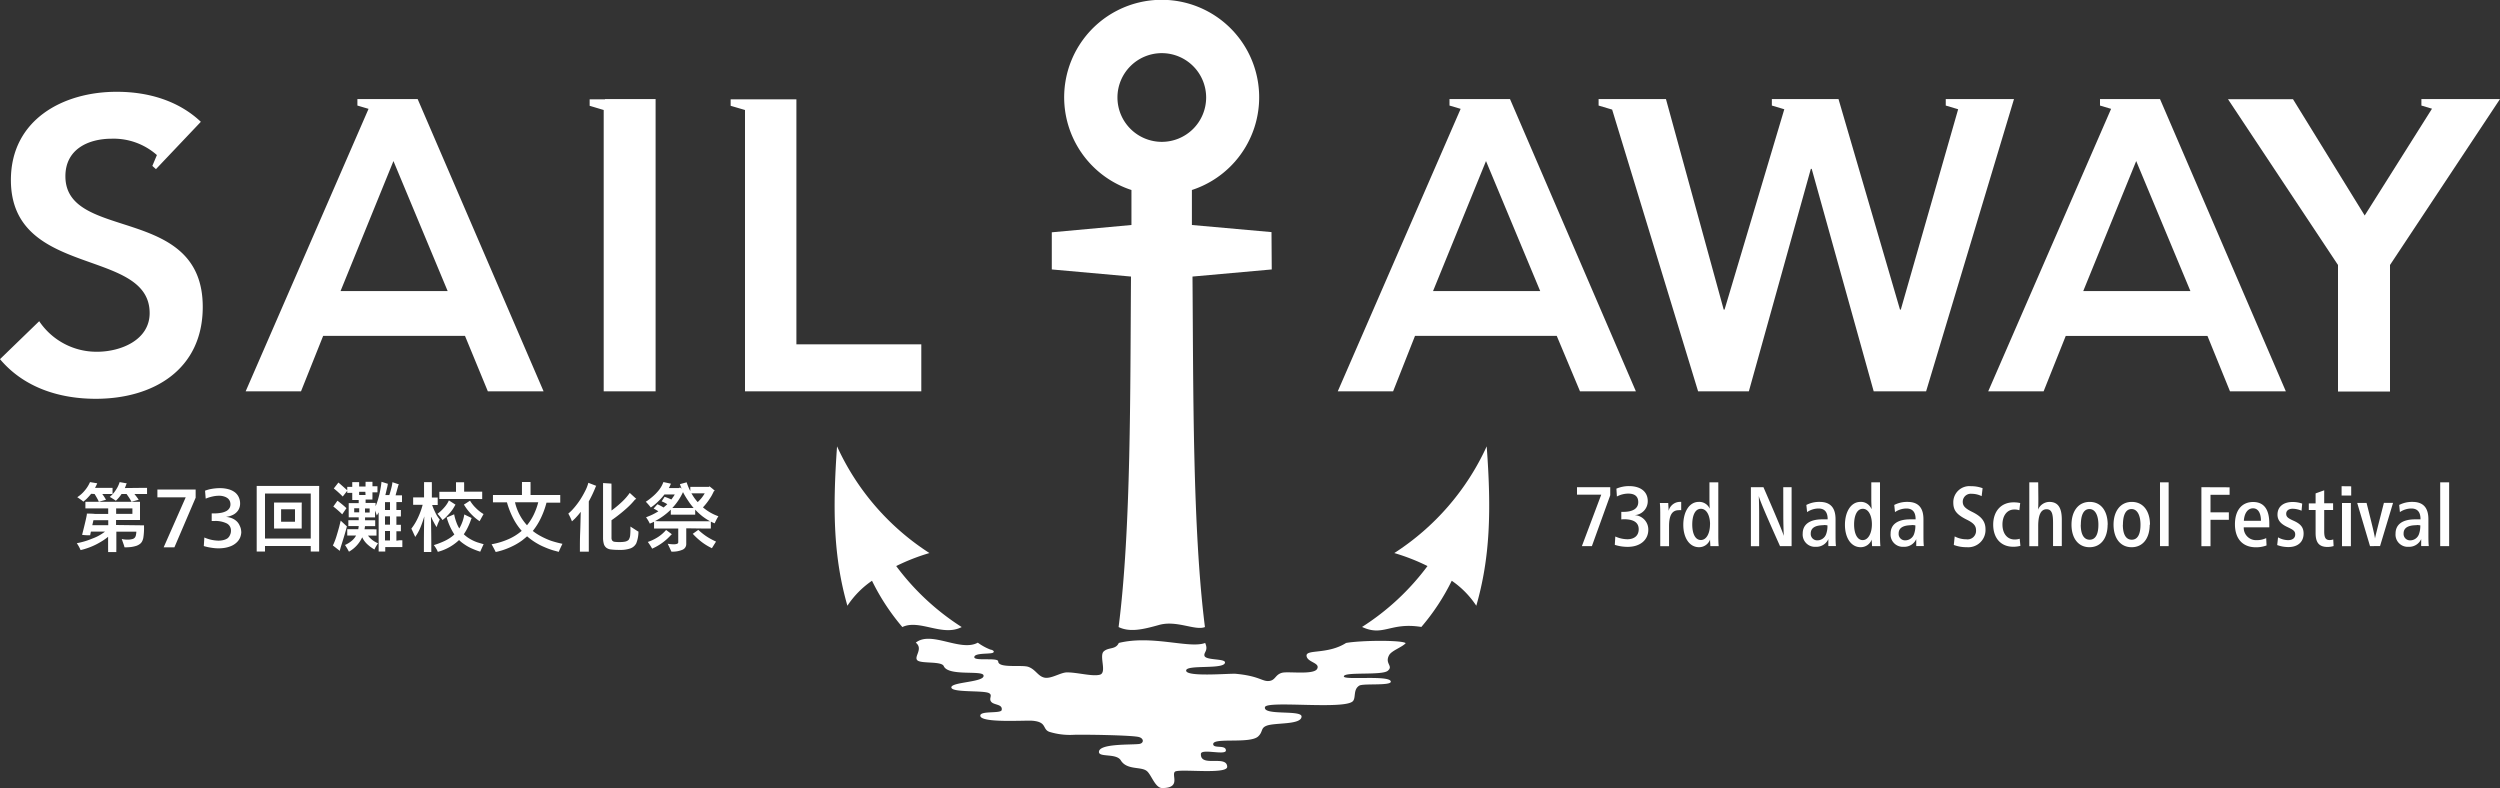 <svg id="レイヤー_1" data-name="レイヤー 1" xmlns="http://www.w3.org/2000/svg" viewBox="0 0 500 157.61"><rect x="0" y="0" width="500" height="157.61" fill="#333333" stroke="none"/><title>horizontal-tagline_1</title><g id="Horizontal1"><path d="M192.34,125.41c-3.83,2-8.46-1.64-11.87,0a44.09,44.09,0,0,1-6.07-9.26,18.19,18.19,0,0,0-4.92,5c-2.73-9.56-3-18.81-2.07-31.88a50,50,0,0,0,18.48,21.34,41,41,0,0,0-6.65,2.6A49.39,49.39,0,0,0,192.34,125.41Zm76.88,3.18c-3.69,2.34-8,1.23-7.91,2.56s2.78,1.37,2.12,2.62-5.75.47-7,.78c-1.44.38-1.3,1.53-2.65,1.65s-1.93-1-6.62-1.44c-1.17-.11-9.82.69-9.93-.62S245,134,245,132.48c0-.8-3.88-.38-4.11-1.33-.17-.72.84-1,.14-2.56-3.1,1.2-10.58-1.65-17.27,0-.64,1.39-2,.8-3,1.68s.69,4.26-.78,4.67-4.54-.48-6.6-.46c-1.23,0-3.16,1.33-4.48,1.05s-1.75-1.62-3.21-2.15c-1.31-.48-6,.34-6.05-1.09,0-.86-4.8,0-4.78-.86s2.88-.6,3.62-.84c.53-.18.24-.58-.39-.67a10.83,10.83,0,0,1-2.53-1.39c-3.42,1.91-9.35-2.46-12.4,0,1.55,1.27-.43,2.78.3,3.52s4.84.13,5.29,1.17c.9,2.08,7.64.79,7.95,1.83.42,1.42-6.43,1.31-6.43,2.42s6.49.54,7.56,1.17c.75.43-.15,1.07.43,1.74s2.29.42,2.08,1.62c-.14.78-4.34.08-4.28,1.15.07,1.51,9,.87,10.45,1,2.93.25,1.93,1.67,3.34,2.21a13.92,13.92,0,0,0,4.94.6c1.81-.07,11.66.07,13,.45,1.06.3,1,1.28,0,1.39-1.8.2-8.1-.11-8,1.63.06,1.06,3.48.2,4.36,1.63,1.22,2,4,1.21,5.18,2.12.93.69,1.68,3.43,3.11,3.43,3.83,0,1.81-2.58,2.54-3.26s10.51.63,10.46-1c-.08-2.43-5.4.2-5.26-2.57.06-1.13,5,.37,5-.69,0-1.21-2.54-.3-2.54-1.27,0-1.37,7.36,0,9-1.54,1-.94.46-1.66,1.67-2.13,1.69-.67,6.94-.13,7-1.83.07-1.41-7.73-.14-7.32-1.89.33-1.38,16,.58,17.6-1.21.63-.71,0-2.32,1.28-3.1.78-.47,6.3.07,6.29-.78,0-1.39-9.39-.25-9.39-1.05,0-1,7.58-.14,8.78-1.13s-.66-1.4.27-3.12c.51-.94,2.63-1.6,3.32-2.41C280.42,128,272.3,128.05,269.22,128.59Zm21.13-12.44a18.13,18.13,0,0,1,4.91,5c2.74-9.56,3.05-18.81,2.08-31.88a50.1,50.1,0,0,1-18.48,21.34,40.49,40.49,0,0,1,6.64,2.6,49.35,49.35,0,0,1-13.09,12.18c4.28,2,5.62-1,11.86,0A43.74,43.74,0,0,0,290.35,116.15Zm-36-62.26-15.85,1.42c.18,22.54,0,50.55,2.49,70.1-1.95.78-5.64-1.42-9.18-.42-3.34.94-5.87,1.49-8.09.42,2.52-19.55,2.31-47.56,2.48-70.1l-15.84-1.42V46.46L226.29,45c0-2.77,0-5.15,0-7a19.5,19.5,0,1,1,12.09,0c0,1.86,0,4.24,0,7l15.92,1.42Zm-22-25.52a8.87,8.87,0,1,0-8.86-8.87A8.88,8.88,0,0,0,232.37,28.37Z" style="fill:#fff"/><path d="M293,19.81h-3.1v1.3l2.23.66-24.58,56.5h11.07L283,67.18h28.35L316,78.27h11.18L302,19.81Zm-6.39,38.4,10.59-26,10.84,26ZM402.8,19.81,385.22,78.27H374.74l-12.4-44.5h-.17l-12.4,44.5H339.62L322.43,21.92l-2.71-.81v-1.3h13.47l11.55,42.11h.17l11.95-40.07-2.49-.74v-1.3H367.7L380,61.92h.16l11.47-40.07-2.48-.74v-1.3H402.8Zm20.25,0H420v1.3l2.22.66-24.58,56.5h11.08l4.43-11.09h28.34L446,78.27h11.17L432,19.81Zm-6.4,38.4,10.59-26,10.84,26ZM500,19.81,478,53v25.3h-10.4V53l-22-33.16h13L472.94,43.1,486.4,21.74l-2.12-.63v-1.3H500Z" style="fill:#fff"/><path d="M121,19.81h10.12V78.27H120.74V22l-2.81-.84v-1.3H121Zm-37.47,0,25.19,58.46H97.57L93,67.18H64.63L60.2,78.27H49.13l24.58-56.5-2.23-.66v-1.3H83.56Zm6,38.4-10.84-26-10.58,26Zm69.75,10.65v-49H146.13v1.3L149,22V78.27h35.26V68.86ZM13.08,35.25c0-5.37,4.51-7.51,9.3-7.51a13.06,13.06,0,0,1,9,3.27l-.91,2.17.72.65,1.39-1.47h0l7.59-8c-4.54-4.29-10.65-6-16.76-6C12.63,18.32,2.18,23.94,2.18,36c0,19.7,27.75,13.47,27.75,26.62,0,5.37-5.74,7.73-10.52,7.73A13.8,13.8,0,0,1,7.84,64.24L0,71.83c4.79,5.7,11.89,7.93,19.16,7.93,11.48,0,21.39-5.82,21.39-18.38C40.55,40.78,13.08,48.42,13.08,35.25Z" style="fill:#fff"/><path d="M322.05,99.05l-3.67,10.17h-2l3.87-10.29H315.4V97.44h6.65Zm2.21,4.84v-1.52a3.54,3.54,0,0,0,.45,0c1.88,0,2.94-.69,2.94-1.94s-.83-1.71-2-1.71a4.91,4.91,0,0,0-2.27.58l-.1-1.57a6.44,6.44,0,0,1,2.54-.51c2.22,0,3.73,1.05,3.73,3a2.79,2.79,0,0,1-2.65,2.81v0a2.87,2.87,0,0,1,2.76,2.93c0,2-1.6,3.41-4.11,3.41a8.24,8.24,0,0,1-2.59-.4l.1-1.67a6.09,6.09,0,0,0,2.4.55c1.33,0,2.28-.66,2.28-2s-1-2-2.95-2A4.18,4.18,0,0,0,324.26,103.89Zm9.49-1.79a2.34,2.34,0,0,1,2.1-1.72,1.89,1.89,0,0,1,.39,0v1.66a1.54,1.54,0,0,0-.48,0c-1.28,0-1.95.91-1.95,3.2v4h-1.76v-6.11c0-.87,0-1.79-.08-2.53h1.68c0,.36.07,1.06.07,1.52Zm8.19-.34c0-.32-.05-1.21-.05-1.75V96.46h1.77v10.21c0,.92,0,1.83.08,2.55h-1.67c0-.35-.06-.86-.06-1.31h0a2.33,2.33,0,0,1-2.21,1.53c-1.92,0-3.14-1.89-3.14-4.47s1.18-4.59,3.09-4.59a2.27,2.27,0,0,1,2.2,1.38Zm.07,3.11c0-1.69-.64-3.11-1.83-3.11s-1.73,1.4-1.73,3.14S339,108,340.17,108,342,106.59,342,104.87Zm14.64-7.43h1.67v11.78H356c-3.37-7.52-3.91-8.94-4.25-10h0c.06.93.08,2.58.08,3.61v6.41h-1.65V97.44h2.51c3.21,7.38,3.8,8.91,4.07,9.74h0c-.05-.89-.1-2.87-.1-3.92Zm4.62,3.55a5.58,5.58,0,0,1,2.65-.61c2.38,0,3.19,1.42,3.19,3.48,0,1,0,2.29,0,2.73,0,1,0,2,.08,2.63h-1.52c0-.13,0-.44,0-.69s0-.47,0-.71h0a2.61,2.61,0,0,1-2.51,1.54,2.45,2.45,0,0,1-2.62-2.64c0-1.84,1.4-2.85,3.91-2.85.31,0,.73,0,1.08,0v-.06c0-1.35-.57-2.11-1.83-2.11a4.1,4.1,0,0,0-2.28.72Zm3.48,4.05c-1.72,0-2.6.55-2.6,1.65a1.28,1.28,0,0,0,1.33,1.38,1.86,1.86,0,0,0,1.74-1.23,4.67,4.67,0,0,0,.27-1.77A6.61,6.61,0,0,0,364.75,105Zm9.57-3.28c0-.32-.06-1.21-.06-1.75V96.46H376v10.21c0,.92,0,1.83.08,2.55h-1.67c0-.35-.07-.86-.07-1.31h0a2.34,2.34,0,0,1-2.21,1.53c-1.93,0-3.14-1.89-3.14-4.47s1.18-4.59,3.09-4.59a2.25,2.25,0,0,1,2.19,1.38Zm.06,3.11c0-1.69-.64-3.11-1.82-3.11s-1.74,1.4-1.74,3.14.59,3.12,1.72,3.12S374.38,106.59,374.38,104.87Zm4.47-3.88a5.58,5.58,0,0,1,2.65-.61c2.38,0,3.19,1.42,3.19,3.48,0,1,0,2.29,0,2.73,0,1,0,2,.08,2.63h-1.52c0-.13,0-.44,0-.69s0-.47,0-.71h0a2.61,2.61,0,0,1-2.51,1.54,2.45,2.45,0,0,1-2.62-2.64c0-1.84,1.4-2.85,3.92-2.85.3,0,.72,0,1.08,0v-.06c0-1.35-.58-2.11-1.84-2.11a4.1,4.1,0,0,0-2.28.72Zm3.48,4.05c-1.72,0-2.6.55-2.6,1.65a1.28,1.28,0,0,0,1.33,1.38,1.86,1.86,0,0,0,1.74-1.23,4.67,4.67,0,0,0,.27-1.77A6.61,6.61,0,0,0,382.33,105Zm14-5.81a4.46,4.46,0,0,0-2-.47,1.6,1.6,0,0,0-1.78,1.55c0,.74.27,1.28,1.87,2.06,1.82.89,2.68,1.87,2.68,3.49a3.45,3.45,0,0,1-3.74,3.58,7.13,7.13,0,0,1-2.6-.45l.18-1.71a4.92,4.92,0,0,0,2.33.58,1.7,1.7,0,0,0,1.94-1.76c0-.94-.44-1.49-2-2.24-1.94-1-2.55-1.84-2.55-3.35a3.22,3.22,0,0,1,3.54-3.27,6.43,6.43,0,0,1,2.32.4Zm7.54,2.82a3,3,0,0,0-1-.15c-1.5,0-2.38,1.28-2.38,3s.88,3,2.45,3a3.43,3.43,0,0,0,1-.15l.14,1.42a5.38,5.38,0,0,1-1.44.18c-2.5,0-4-1.77-4-4.42s1.55-4.46,4.08-4.46a5.68,5.68,0,0,1,1.32.14Zm3.8-2.33c0,.76,0,1.77-.07,2.23h0a2.5,2.5,0,0,1,2.26-1.57c1.79,0,2.5,1.23,2.5,3.54v5.3h-1.75v-4.57c0-1.62-.14-2.8-1.29-2.8s-1.68,1.14-1.68,3.39v4h-1.78V96.46h1.78Zm13.85,5.22c0,2.66-1.32,4.5-3.61,4.5s-3.61-1.85-3.61-4.5,1.33-4.56,3.64-4.56S421.54,102.25,421.54,104.94Zm-5.37,0c0,1.82.56,3,1.79,3s1.74-1.21,1.74-3-.59-3.13-1.79-3.13S416.17,103.08,416.17,104.94Zm13.79,0c0,2.66-1.32,4.5-3.61,4.5s-3.62-1.85-3.62-4.5,1.34-4.56,3.65-4.56S430,102.25,430,104.94Zm-5.37,0c0,1.82.56,3,1.79,3s1.74-1.21,1.74-3-.59-3.13-1.79-3.13S424.59,103.08,424.59,104.94Zm9.16-8.48v12.76H432V96.46Zm12.19,1v1.5H442.1v3.51h3.67v1.49H442.1v5.28h-1.82V97.44Zm2.83,8a2.46,2.46,0,0,0,2.58,2.57,4.32,4.32,0,0,0,1.91-.41l.07,1.47a6,6,0,0,1-2.1.37c-2.73,0-4.22-1.75-4.22-4.61s1.44-4.45,3.63-4.45,3.24,1.5,3.24,4.29c0,.18,0,.59,0,.77Zm3.44-1.3c0-1.55-.56-2.5-1.58-2.5s-1.74.92-1.84,2.5Zm3.42,3.31a4.25,4.25,0,0,0,2,.56c.88,0,1.43-.41,1.43-1.12s-.37-.94-1.62-1.53-1.92-1.32-1.92-2.45c0-1.67,1.28-2.53,3-2.53a5.65,5.65,0,0,1,1.94.32l-.13,1.42a4.71,4.71,0,0,0-1.81-.39c-.69,0-1.26.34-1.26,1s.42.92,1.48,1.4c1.44.64,2,1.35,2,2.56,0,1.76-1.25,2.7-3,2.7a6.36,6.36,0,0,1-2.28-.4Zm9.23-6.82h1.78V102h-1.78v4.27c0,1.15.22,1.74,1.08,1.74a2.24,2.24,0,0,0,.73-.12l.07,1.32a4.12,4.12,0,0,1-1.22.18c-1.79,0-2.38-1-2.38-2.8V102h-1.36v-1.32h1.36v-2l1.72-.62Zm5.4-3.39v1.84h-1.92V97.24Zm-.06,3.34v8.64h-1.78v-8.64ZM475,107.7h0c.11-.59.38-1.65,1.78-7.12h1.83l-2.6,8.64H474l-2.56-8.64h1.87C474.7,106.05,474.92,107.11,475,107.7Zm4.84-6.71a5.56,5.56,0,0,1,2.65-.61c2.38,0,3.19,1.42,3.19,3.48,0,1,0,2.29,0,2.73,0,1,0,2,.08,2.63h-1.52a6.21,6.21,0,0,1,0-.69c0-.2,0-.47,0-.71h0a2.63,2.63,0,0,1-2.52,1.54,2.44,2.44,0,0,1-2.61-2.64c0-1.84,1.4-2.85,3.91-2.85.31,0,.73,0,1.08,0v-.06c0-1.35-.57-2.11-1.84-2.11a4.12,4.12,0,0,0-2.28.72Zm3.48,4.05c-1.73,0-2.6.55-2.6,1.65a1.28,1.28,0,0,0,1.33,1.38,1.86,1.86,0,0,0,1.74-1.23,4.88,4.88,0,0,0,.27-1.77A6.73,6.73,0,0,0,483.36,105Zm6.51-8.58v12.76h-1.79V96.46Z" style="fill:#fff"/><path d="M28.81,105.07a4.21,4.21,0,0,0,0,.46,13,13,0,0,1-.14,2,2.58,2.58,0,0,1-.29.82,1.48,1.48,0,0,1-.44.47,2.49,2.49,0,0,1-.71.36,6.58,6.58,0,0,1-1,.22,10.52,10.52,0,0,1-1.32.07l-.06-.19c0-.1-.2-.59-.5-1.49a4.23,4.23,0,0,0,1.13.13,3.41,3.41,0,0,0,1-.11.89.89,0,0,0,.53-.35,1.15,1.15,0,0,0,.17-.42,4.48,4.48,0,0,0,.09-.7h-4v3.53a3.22,3.22,0,0,0,0,.54H21.62a3.22,3.22,0,0,0,0-.54c0-.63,0-1.47,0-2.51a10.67,10.67,0,0,1-1.44,1,13.4,13.4,0,0,1-1.82.93,14.34,14.34,0,0,1-2.24.73c-.05-.11-.13-.3-.26-.55s-.3-.53-.5-.83a14.59,14.59,0,0,0,3.11-.93A9,9,0,0,0,21,106.32H18.18l-.15.74c-.38,0-.92,0-1.61-.09.55-2.16.87-3.52.95-4.08v-.17c.45,0,1,0,1.6.06h2.67v-1.1H18.16q-.77,0-1.08,0v-1.32q.32,0,1.08,0H28c0,.09,0,.24,0,.44V104H23.21v1ZM18.23,98.76c-.25.31-.51.6-.78.88a6.83,6.83,0,0,1-.79.69,2.91,2.91,0,0,0-.44-.36c-.22-.16-.47-.34-.77-.53a6.23,6.23,0,0,0,1.46-1.29A6.6,6.6,0,0,0,18,96.42l1.45.24-.09.18c0,.1-.1.22-.17.37l-.18.36h2.82l.68,0v1.23l-.68,0H20.45a9.32,9.32,0,0,1,.75,1.15l-1.43.4a8,8,0,0,0-.39-.77c-.16-.29-.32-.55-.46-.78Zm.46,5.28-.23,1h3.19v-1Zm10-6.47.72,0v1.23l-.72,0H26.88a14.12,14.12,0,0,1,.86,1.15l-1.45.4a7.75,7.75,0,0,0-.44-.77c-.2-.29-.37-.55-.54-.78h-1a7.32,7.32,0,0,1-1.14,1.35,11.42,11.42,0,0,0-1.22-.77,5.65,5.65,0,0,0,1.15-1.28,6,6,0,0,0,.83-1.68l1.42.25-.09.18c-.1.3-.2.55-.29.76Zm-5.46,4.11v1.1h3.25v-1.1Zm9.5,7.79,4.41-10H31.48V97.9h7.65v1.64l-4.25,9.93Zm15.53-3.15a3.27,3.27,0,0,1-.21,1.13,2.87,2.87,0,0,1-.75,1.07,3.65,3.65,0,0,1-1.21.74,5.68,5.68,0,0,1-1.27.33,8.58,8.58,0,0,1-1.07.08,9.18,9.18,0,0,1-1.52-.13,10,10,0,0,1-1.47-.33l.11-1.71a7.4,7.4,0,0,0,2.79.63,4.2,4.2,0,0,0,1-.11,2.63,2.63,0,0,0,.85-.36A1.72,1.72,0,0,0,46,107a1.86,1.86,0,0,0,.19-.87,1.56,1.56,0,0,0-.85-1.45,5.1,5.1,0,0,0-2.46-.48h-.54v-1.52l.51,0a7.24,7.24,0,0,0,1.38-.12,3.53,3.53,0,0,0,1-.33,1.7,1.7,0,0,0,.64-.57,1.45,1.45,0,0,0,.22-.81,1.81,1.81,0,0,0-.11-.6,1.55,1.55,0,0,0-.39-.55,2.19,2.19,0,0,0-.73-.39,3.15,3.15,0,0,0-1.08-.16,5.66,5.66,0,0,0-1.32.16,7.25,7.25,0,0,0-1.32.42l-.13-1.59a6.71,6.71,0,0,1,1.42-.38,9.12,9.12,0,0,1,1.56-.13,6.33,6.33,0,0,1,1.68.21,3.8,3.8,0,0,1,1.28.6,2.59,2.59,0,0,1,.8,1,2.91,2.91,0,0,1,.27,1.26,2.46,2.46,0,0,1-.31,1.24,2.67,2.67,0,0,1-.95.94,4,4,0,0,1-1.57.49v0a5.59,5.59,0,0,1,.69.12,3.34,3.34,0,0,1,.76.28,3,3,0,0,1,.73.52,2.54,2.54,0,0,1,.57.85A2.69,2.69,0,0,1,48.24,106.32Zm15.57-8.13V109.3l0,1H62.15v-1.1H53v1.1H51.34c0-.37,0-.69,0-1V98.19c0-.28,0-.61,0-1h12.5ZM53,107.7h9.15v-9H53ZM60.34,101v4.19l0,.51H54.81a4.92,4.92,0,0,0,0-.51V101c0-.13,0-.3,0-.5h5.55Zm-4.12,3.35H59v-2.5H56.22Zm11.92-.22,1.24,1.15q-.34,1.36-1.23,4.14l-.2.75-1.38-1.08.15-.3a13.85,13.85,0,0,0,.61-1.66q.3-1,.51-1.77Zm.3-1.26a11.44,11.44,0,0,0-.84-.79c-.34-.3-.65-.56-.94-.77l.83-1.17a21,21,0,0,1,1.8,1.49Zm.11-3.56a19.82,19.82,0,0,0-1.79-1.62l.92-1.18c.55.45,1.15,1,1.81,1.59Zm11.29,8.75.63,0v1.35H77.05v.9H75.73c0-.22,0-.41,0-.55v-6l0-1.3a6.75,6.75,0,0,1-.37.64c-.09-.29-.21-.62-.35-1v1.38h-2v.58h1.32l.71,0v1.17l-.71,0H73l-.09.63H75.3v1.26l-.77,0H73.6a4.74,4.74,0,0,0,2,1.53c-.14.21-.28.44-.43.69a4.67,4.67,0,0,0-.28.56,7.78,7.78,0,0,1-1.45-1.07,4.67,4.67,0,0,1-1-1.37,6.4,6.4,0,0,1-2.65,2.88A13.61,13.61,0,0,0,69,109a5.75,5.75,0,0,0,1.3-.8,3.75,3.75,0,0,0,.67-.7c.13-.19.21-.33.25-.4h-1l-.77,0v-1.26h2.2a5.3,5.3,0,0,0,.09-.63H70.39l-.72,0v-1.17l.72,0h1.35v-.58h-2a3.44,3.44,0,0,0,0-.39v-2.07a2.75,2.75,0,0,0,0-.38h2V100H70.45a3.59,3.59,0,0,0,0-.43v-1h-1V97.37h1v-.54c0-.18,0-.32,0-.41l.71,0,.67,0,0,.35v.53h1.28v-.53a3.81,3.81,0,0,0,0-.41l.71,0,.67,0v.89h1v1.22h-1v1a3.59,3.59,0,0,0,0,.43H73.12v.69h2a3.78,3.78,0,0,0,0,.38v.28a13.15,13.15,0,0,0,.53-1.52c.17-.59.3-1.18.41-1.76s.19-1.11.24-1.61l1.3.41-.07.15c0,.27-.11.6-.2,1s-.17.77-.26,1.09h.79c.13-.37.26-.83.4-1.37a8.44,8.44,0,0,0,.23-1.2l1.28.43-.1.2a1,1,0,0,0-.06.2l-.22.79c-.12.43-.21.75-.27,1h1.28v1.35l-.63,0h-.49V102h.9v1.29l-.61,0h-.29v1.67h.9v1.29l-.61,0h-.29v1.89Zm-9-6.4v.81h1v-.81Zm2.23-3.3H71.83V99h1.28ZM73,102.5h.93v-.81H73Zm5-2.07h-1V102h1Zm-1,2.84v1.67h1v-1.67Zm0,2.93v1.89h1V106.2Zm9.19-2.81q.08,4,.07,6.22c0,.22,0,.49,0,.79H84.78c0-.3,0-.57,0-.79,0-1.54,0-3.65.08-6.34a21.27,21.27,0,0,1-.84,2.38,8.8,8.8,0,0,1-1,1.76c0-.14-.14-.37-.28-.68s-.29-.64-.47-1a10.7,10.7,0,0,0,1.26-2.06,14.64,14.64,0,0,0,1-2.71H83.34l-.71,0V99.48l.71,0h1.47V96.86a3.61,3.61,0,0,0,0-.44c.18,0,.45,0,.8,0l.76,0a2.75,2.75,0,0,0,0,.38V99.5h.46l.71,0V101l-.71,0h-.4a12,12,0,0,0,.62,1.48,6.27,6.27,0,0,0,.9,1.43c-.12.24-.24.51-.37.81a5.37,5.37,0,0,0-.24.71,6.34,6.34,0,0,1-.53-.88A10.51,10.51,0,0,1,86.24,103.39Zm10.53,5.46c-.36.77-.58,1.27-.67,1.49a15.76,15.76,0,0,1-1.82-.7,8.87,8.87,0,0,1-1.42-.82,6.7,6.7,0,0,1-1-.81,9.78,9.78,0,0,1-4.25,2.36,3.27,3.27,0,0,0-.34-.68,5.14,5.14,0,0,0-.46-.67,15.34,15.34,0,0,0,1.79-.66,8.77,8.77,0,0,0,1.38-.73,6.7,6.7,0,0,0,.94-.74,12.47,12.47,0,0,1-1.53-3.39l1.49-.64a9.43,9.43,0,0,0,.43,1.55,6.6,6.6,0,0,0,.6,1.28,7.94,7.94,0,0,0,1-2.8l1.48.72-.08.14a12.8,12.8,0,0,1-.68,1.68,10,10,0,0,1-.82,1.42,6.17,6.17,0,0,0,.69.58,7.75,7.75,0,0,0,.94.57,7.36,7.36,0,0,0,1.15.49Q96.23,108.7,96.77,108.85ZM91,101.09l-.15.26a6.08,6.08,0,0,1-.42.66,8,8,0,0,1-.84,1,6.31,6.31,0,0,1-1.09,1,10.94,10.94,0,0,0-1-1.25,8,8,0,0,0,1.24-1.14,6.26,6.26,0,0,0,.76-1c.15-.27.24-.45.28-.54l1.32.85Zm4.39-1.29H88.87c-.47,0-.8,0-1,0V98.36q.28,0,1,0H91.2V96.84l0-.39c.19,0,.47,0,.84,0l.79,0a2.16,2.16,0,0,0,0,.35v1.53h2.61c.45,0,.77,0,1,0v1.48C96.16,99.82,95.84,99.8,95.38,99.8Zm-1.38.34a7,7,0,0,0,1.18,1.48,7.33,7.33,0,0,0,1.52,1.19l-.79,1.43a9.81,9.81,0,0,1-1.69-1.43,10.62,10.62,0,0,1-1.45-1.9c.12-.06.31-.18.57-.35S93.82,100.25,94,100.14Zm18.48,8.62c-.36.74-.61,1.28-.74,1.61l-1.11-.3a14.8,14.8,0,0,1-1.4-.5c-.48-.2-1-.42-1.41-.65a13.48,13.48,0,0,1-1.31-.8,12.47,12.47,0,0,1-1.1-.86c-.29.26-.63.53-1,.83a13.16,13.16,0,0,1-1.4.88,15.27,15.27,0,0,1-1.8.82,12.81,12.81,0,0,1-2.08.61c-.14-.29-.41-.81-.82-1.55a14.37,14.37,0,0,0,3.33-1,10.39,10.39,0,0,0,2.69-1.68,12.48,12.48,0,0,1-1.73-2.56,17.23,17.23,0,0,1-1.22-3.14H100q-1,0-1.41,0V99Q99,99,100,99h4.39V96.83a2.37,2.37,0,0,0,0-.43l.89,0,.83,0a2.73,2.73,0,0,0,0,.37V99h4.56q1,0,1.38,0v1.53q-.37,0-1.38,0h-1.37a17,17,0,0,1-1.12,3.07,13.06,13.06,0,0,1-1.62,2.59,8,8,0,0,0,.9.64c.33.21.7.41,1.11.62a15.77,15.77,0,0,0,1.59.69A22,22,0,0,0,112.48,108.76Zm-4.83-8.31H103a10.2,10.2,0,0,0,2.4,4.6,10.7,10.7,0,0,0,1.35-2.12A13.23,13.23,0,0,0,107.65,100.45Zm6,2.27a9.17,9.17,0,0,0,1.17-1.17A15.92,15.92,0,0,0,116,100a18.94,18.94,0,0,0,1-1.74,7.85,7.85,0,0,0,.67-1.7l1.58.61-.08.11a24.79,24.79,0,0,1-1.41,3v9.19q0,.38,0,.87h-1.78q0-.5,0-.87c0-.61,0-1.66.06-3.16s.07-2.82.11-3.94l-.5.62q-.3.34-.63.69c-.23.23-.44.42-.63.59A10.41,10.41,0,0,0,113.66,102.72Zm12.42,2.59c1,.63,1.52,1,1.61,1a6.34,6.34,0,0,1-.44,2.36,2.13,2.13,0,0,1-1.14,1,5.9,5.9,0,0,1-2.17.31,12.9,12.9,0,0,1-1.77-.09,1.85,1.85,0,0,1-.86-.31,1.48,1.48,0,0,1-.53-.75,4.49,4.49,0,0,1-.17-1.35V97.06a3.4,3.4,0,0,0,0-.45l1.69.11a2.06,2.06,0,0,0,0,.39v5a22.09,22.09,0,0,0,2.11-1.76,11.29,11.29,0,0,0,1.54-1.77l1.3,1.19-.27.17a15.27,15.27,0,0,1-1.74,1.8,30.67,30.67,0,0,1-2.94,2.31v3.47a1,1,0,0,0,.13.57.71.71,0,0,0,.41.26,8,8,0,0,0,1.27.06,5,5,0,0,0,.88-.08,1.51,1.51,0,0,0,.73-.35,2,2,0,0,0,.31-.86A14.43,14.43,0,0,0,126.08,105.31Zm11.17.35v2l0,1.15a1.21,1.21,0,0,1-.71,1.12,4.91,4.91,0,0,1-2.27.39c-.12-.29-.36-.81-.73-1.57a7.55,7.55,0,0,0,1.21.11,1.93,1.93,0,0,0,.64-.09.34.34,0,0,0,.26-.37v-2.69h-3.63c-.57,0-1,0-1.21,0v-1.36a8.77,8.77,0,0,1-.85.37,7.45,7.45,0,0,0-.75-1.26l.95-.39a12.08,12.08,0,0,0,1.51-.81,9.18,9.18,0,0,0-.95-.55l.76-.86a9.25,9.25,0,0,1,1.23.65q.4-.33.75-.66a6.64,6.64,0,0,0-1.13-.57l.59-.91a11,11,0,0,1,1.35.54c.1-.12.21-.29.36-.5s.25-.38.32-.51h-2.06a12.7,12.7,0,0,1-1.35,1.49,9.57,9.57,0,0,1-1.38,1.12,10.87,10.87,0,0,0-1-1.15,11.11,11.11,0,0,0,1.23-.92A9.34,9.34,0,0,0,131.8,98a5.67,5.67,0,0,0,.88-1.59l1.52.33-.08.15c-.12.28-.24.52-.35.72h2.08l.13-.14.35.26c-.14-.33-.26-.64-.35-.9l1.35-.37a10.87,10.87,0,0,0,.73,1.76v-.85h3.73l.09-.11a12.25,12.25,0,0,1,1.08.89l-.19.1c-.09.2-.21.43-.34.69s-.3.52-.49.81-.39.58-.62.87a9.9,9.9,0,0,1-.73.85,9.63,9.63,0,0,0,3.09,1.78,8.12,8.12,0,0,0-.42.73c-.15.3-.26.53-.32.69a8,8,0,0,1-.77-.35v1.39c-.22,0-.62,0-1.19,0Zm-3,1.28a11,11,0,0,1-3.82,2.79,11.19,11.19,0,0,0-.87-1.34,9.15,9.15,0,0,0,2.07-1,7.52,7.52,0,0,0,1.59-1.4l1.17.87Zm-2.24-2.69h10a11.61,11.61,0,0,1-1.54-1,13.64,13.64,0,0,1-1.43-1.32v1h-4.88v-1a13.12,13.12,0,0,1-3.16,2.29Zm6.72-2.65a12.74,12.74,0,0,1-1.13-1.5,14.5,14.5,0,0,1-1-1.68,11.91,11.91,0,0,1-2.14,3.18h4.24Zm-.09-2.93h-.36l.42.67a10.11,10.11,0,0,0,.84,1.08,8.65,8.65,0,0,0,.77-.82,6.92,6.92,0,0,0,.63-.93Zm-.11,8.11,1.13-.81a12.73,12.73,0,0,0,1.2,1,10.9,10.9,0,0,0,1.29.82c.41.22.76.4,1.06.53-.23.35-.5.79-.83,1.32a11.56,11.56,0,0,1-2-1.21A14,14,0,0,1,138.57,106.78Z" style="fill:#fff"/></g></svg>